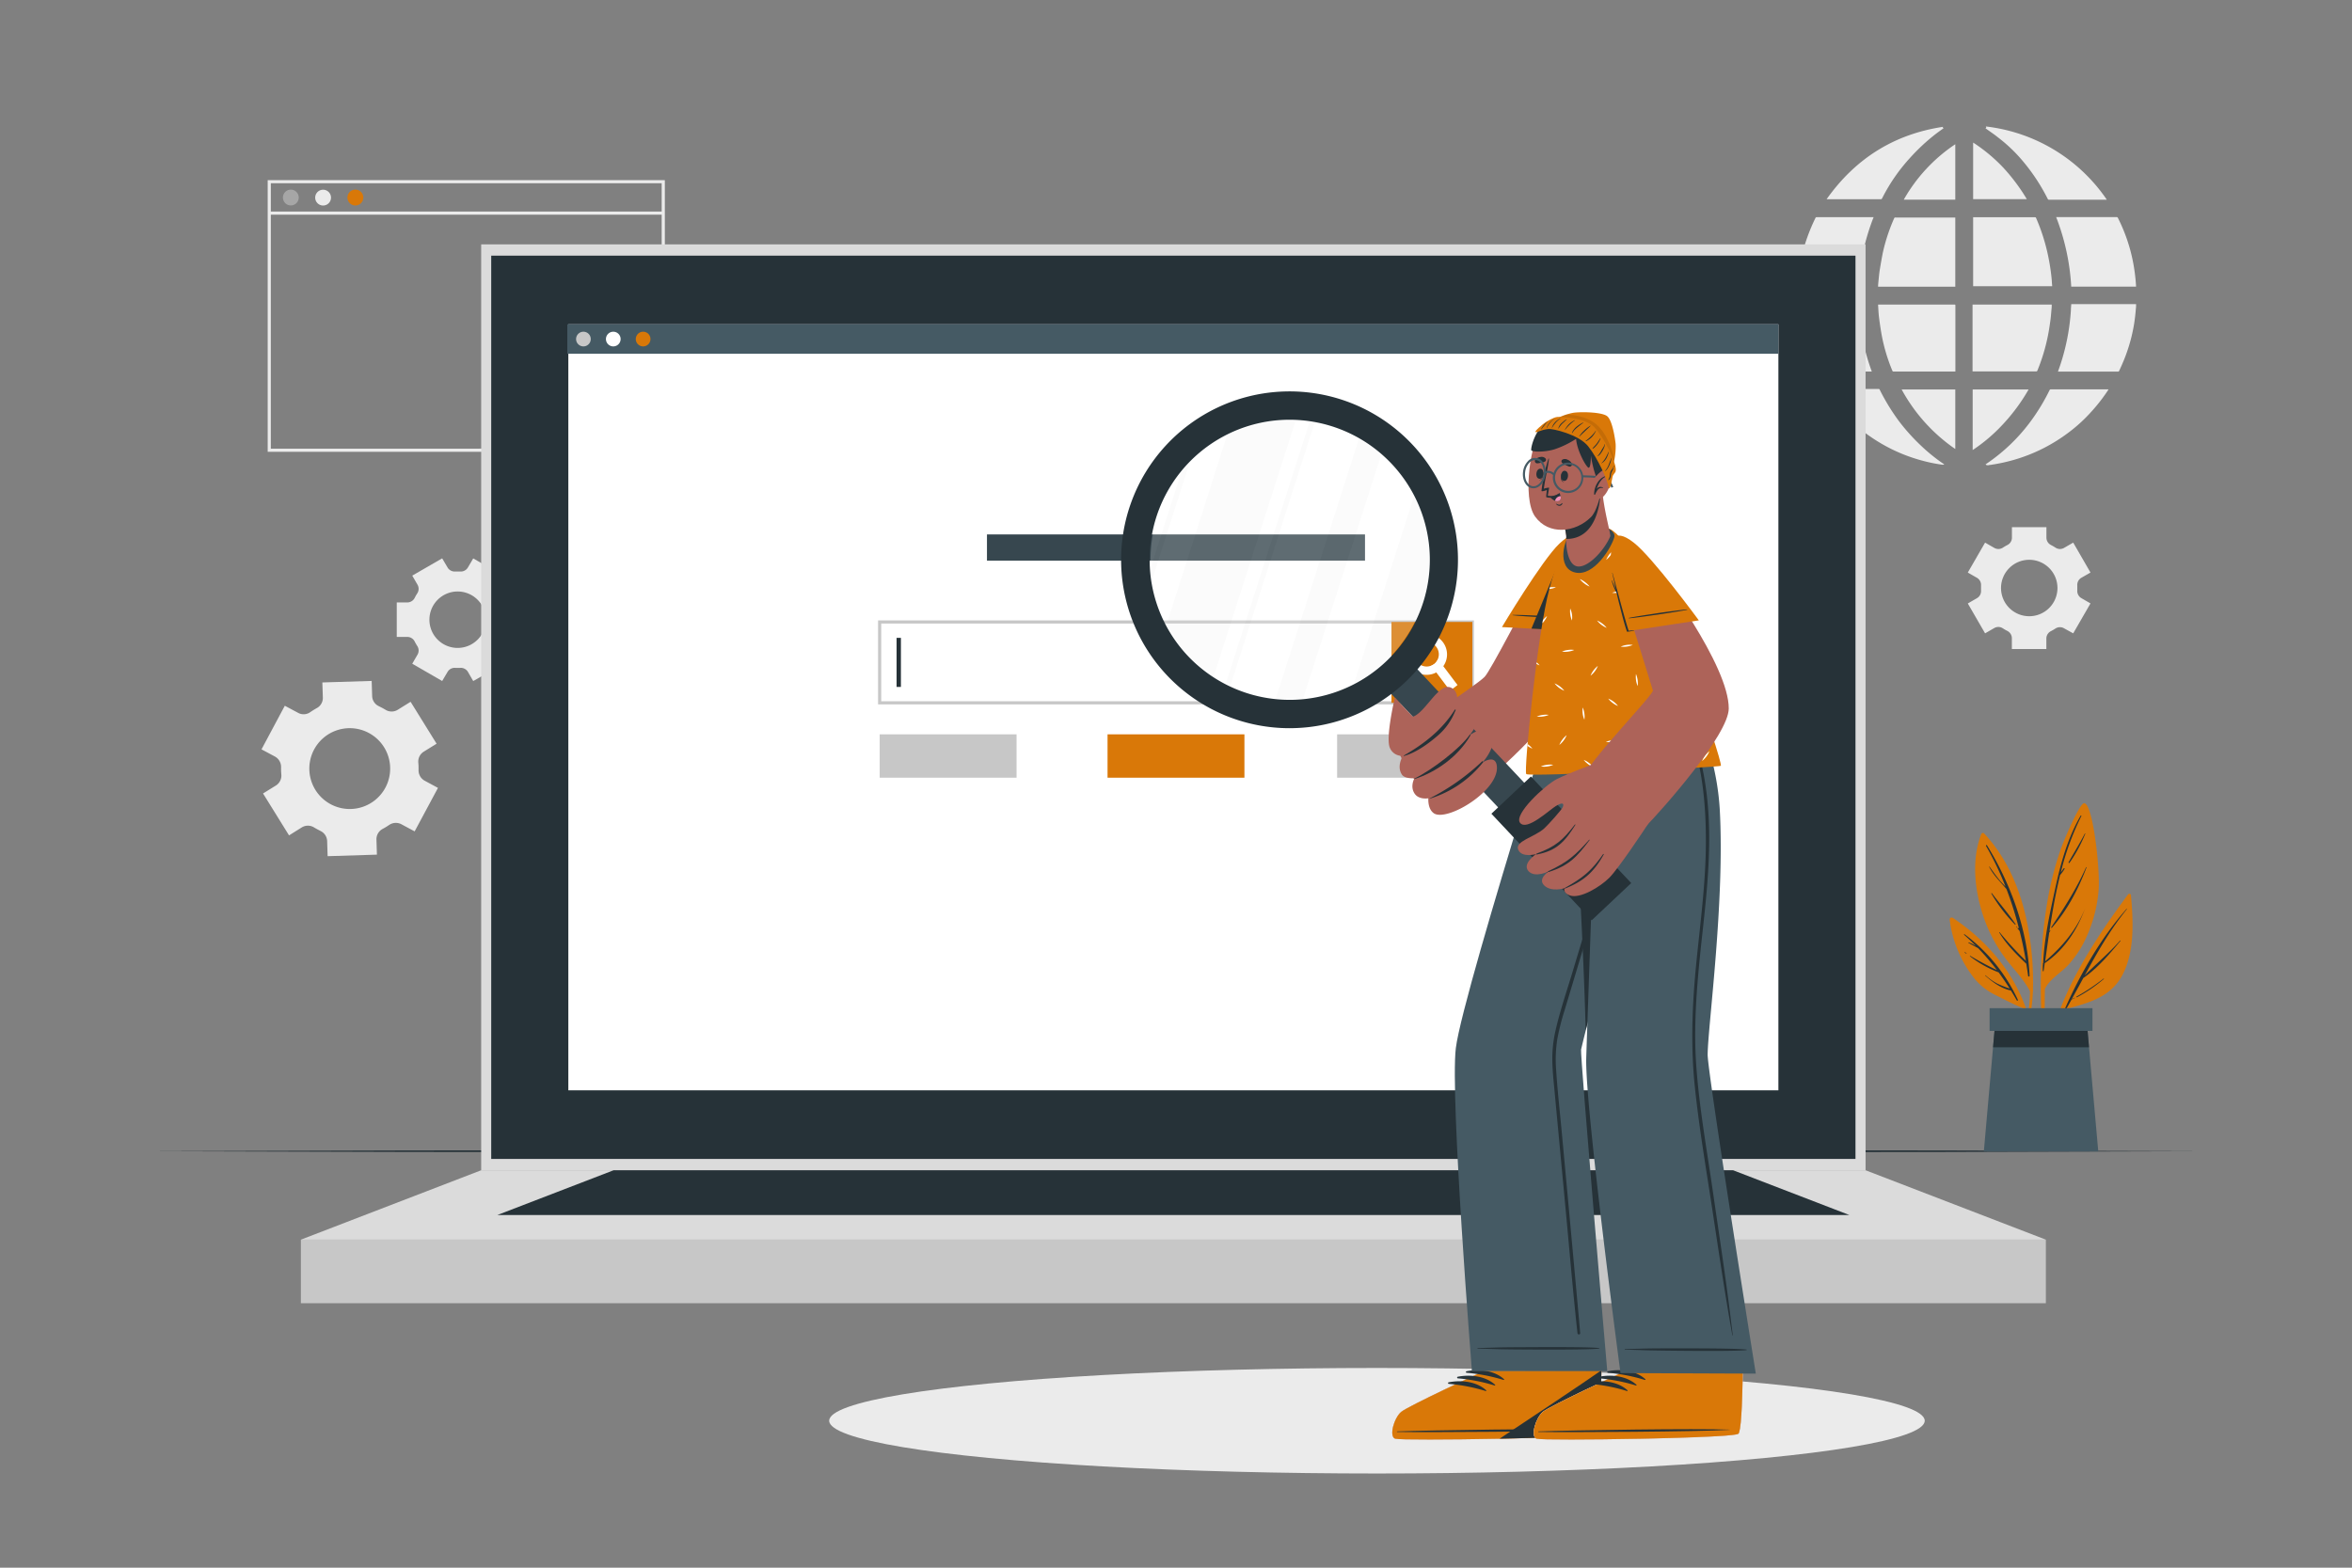 <svg xmlns="http://www.w3.org/2000/svg" viewBox="0 0 750 500"><rect x="0" y="0" width="750" height="500" fill="#808080" stroke="none"/><g id="freepik--background-complete--inject-161"><polygon points="233.12 285.5 231.91 285.5 231.91 284.7 232.31 284.7 232.31 284.3 233.12 284.3 233.12 285.5" style="fill:#ebebeb"></polygon><path d="M230.31,285.5h-1.6v-.8h1.6Zm-3.2,0h-1.6v-.8h1.6Zm-3.21,0h-1.6v-.8h1.6Zm-3.2,0h-1.6v-.8h1.6Zm-3.2,0h-1.61v-.8h1.61Zm-3.21,0h-1.6v-.8h1.6Zm-3.2,0h-1.6v-.8h1.6Zm-3.21,0h-1.6v-.8h1.6Zm-3.2,0h-1.6v-.8h1.6Zm-3.2,0h-1.61v-.8h1.61Zm-3.21,0h-1.6v-.8h1.6Zm-3.2,0h-1.6v-.8h1.6Zm-3.21,0h-1.6v-.8h1.6Zm-3.2,0h-1.6v-.8h1.6Zm-3.2,0h-1.61v-.8h1.61Zm-3.21,0h-1.6v-.8h1.6Zm-3.2,0h-1.6v-.8h1.6Z" style="fill:#ebebeb"></path><polygon points="175.84 285.5 174.64 285.5 174.64 284.3 175.44 284.3 175.44 284.7 175.84 284.7 175.84 285.5" style="fill:#ebebeb"></polygon><path d="M175.44,282.7h-.8v-1.6h.8Zm0-3.21h-.8v-1.6h.8Zm0-3.2h-.8v-1.6h.8Zm0-3.2h-.8v-1.61h.8Zm0-3.21h-.8v-1.6h.8Zm0-3.2h-.8v-1.6h.8Zm0-3.21h-.8v-1.6h.8Zm0-3.2h-.8v-1.6h.8Zm0-3.2h-.8v-1.61h.8Zm0-3.21h-.8v-1.6h.8Zm0-3.2h-.8v-1.6h.8Zm0-3.21h-.8v-1.6h.8Zm0-3.2h-.8v-1.6h.8Zm0-3.2h-.8v-1.61h.8Zm0-3.21h-.8v-1.6h.8Zm0-3.2h-.8V233h.8Zm0-3.21h-.8v-1.6h.8Z" style="fill:#ebebeb"></path><polygon points="175.44 228.23 174.64 228.23 174.64 227.03 175.84 227.03 175.84 227.83 175.44 227.83 175.44 228.23" style="fill:#ebebeb"></polygon><path d="M230.31,227.83h-1.6V227h1.6Zm-3.2,0h-1.6V227h1.6Zm-3.21,0h-1.6V227h1.6Zm-3.2,0h-1.6V227h1.6Zm-3.2,0h-1.61V227h1.61Zm-3.21,0h-1.6V227h1.6Zm-3.2,0h-1.6V227h1.6Zm-3.21,0h-1.6V227h1.6Zm-3.2,0h-1.6V227h1.6Zm-3.2,0h-1.61V227h1.61Zm-3.21,0h-1.6V227h1.6Zm-3.2,0h-1.6V227h1.6Zm-3.21,0h-1.6V227h1.6Zm-3.2,0h-1.6V227h1.6Zm-3.2,0h-1.61V227h1.61Zm-3.21,0h-1.6V227h1.6Zm-3.2,0h-1.6V227h1.6Z" style="fill:#ebebeb"></path><polygon points="233.12 228.23 232.31 228.23 232.31 227.83 231.91 227.83 231.91 227.03 233.12 227.03 233.12 228.23" style="fill:#ebebeb"></polygon><path d="M233.12,282.7h-.81v-1.6h.81Zm0-3.21h-.81v-1.6h.81Zm0-3.2h-.81v-1.6h.81Zm0-3.2h-.81v-1.61h.81Zm0-3.21h-.81v-1.6h.81Zm0-3.2h-.81v-1.6h.81Zm0-3.21h-.81v-1.6h.81Zm0-3.2h-.81v-1.6h.81Zm0-3.2h-.81v-1.61h.81Zm0-3.21h-.81v-1.6h.81Zm0-3.2h-.81v-1.6h.81Zm0-3.21h-.81v-1.6h.81Zm0-3.2h-.81v-1.6h.81Zm0-3.2h-.81v-1.61h.81Zm0-3.21h-.81v-1.6h.81Zm0-3.2h-.81V233h.81Zm0-3.2h-.81v-1.61h.81Z" style="fill:#ebebeb"></path><rect x="171.45" y="281.51" width="7.19" height="7.19" style="fill:#fff"></rect><path d="M179,289.09h-8v-8h8Zm-7.19-.8h6.39v-6.38h-6.39Z" style="fill:#ebebeb"></path><rect x="171.48" y="252.67" width="7.19" height="7.19" style="fill:#fff"></rect><path d="M179,260.26h-8v-8h8Zm-7.19-.8h6.39v-6.39h-6.39Z" style="fill:#ebebeb"></path><rect x="171.48" y="223.84" width="7.19" height="7.19" style="fill:#fff"></rect><path d="M179,231.42h-8v-8h8Zm-7.19-.8h6.39v-6.38h-6.39Z" style="fill:#ebebeb"></path><rect x="229.15" y="281.51" width="7.19" height="7.19" style="fill:#fff"></rect><path d="M236.71,289.09h-8v-8h8Zm-7.19-.8h6.39v-6.38h-6.39Z" style="fill:#ebebeb"></path><rect x="229.15" y="252.67" width="7.19" height="7.19" style="fill:#fff"></rect><path d="M236.71,260.26h-8v-8h8Zm-7.19-.8h6.39v-6.39h-6.39Z" style="fill:#ebebeb"></path><rect x="229.15" y="223.84" width="7.19" height="7.19" style="fill:#fff"></rect><path d="M236.71,231.42h-8v-8h8Zm-7.19-.8h6.39v-6.38h-6.39Z" style="fill:#ebebeb"></path><rect x="200.32" y="223.84" width="7.19" height="7.19" style="fill:#fff"></rect><path d="M207.87,231.42h-8v-8h8Zm-7.18-.8h6.38v-6.38h-6.38Z" style="fill:#ebebeb"></path><rect x="200.29" y="281.51" width="7.19" height="7.19" style="fill:#fff"></rect><path d="M207.87,289.09h-8v-8h8Zm-7.18-.8h6.38v-6.38h-6.38Z" style="fill:#ebebeb"></path><polygon points="578.55 162.84 577.35 162.84 577.35 162.03 577.75 162.03 577.75 161.63 578.55 161.63 578.55 162.84" style="fill:#ebebeb"></polygon><path d="M575.75,162.84h-1.61V162h1.61Zm-3.21,0h-1.6V162h1.6Zm-3.2,0h-1.6V162h1.6Zm-3.21,0h-1.6V162h1.6Zm-3.2,0h-1.6V162h1.6Zm-3.2,0h-1.61V162h1.61Zm-3.21,0h-1.6V162h1.6Zm-3.2,0h-1.6V162h1.6Zm-3.21,0h-1.6V162h1.6Zm-3.2,0h-1.6V162h1.6Zm-3.2,0H542.1V162h1.61Zm-3.21,0h-1.6V162h1.6Zm-3.2,0h-1.6V162h1.6Zm-3.21,0h-1.6V162h1.6Zm-3.2,0h-1.6V162h1.6Zm-3.2,0h-1.61V162h1.61Zm-3.21,0h-1.6V162h1.6Z" style="fill:#ebebeb"></path><polygon points="521.28 162.84 520.08 162.84 520.08 161.63 520.88 161.63 520.88 162.03 521.28 162.03 521.28 162.84" style="fill:#ebebeb"></polygon><path d="M520.88,160h-.8v-1.6h.8Zm0-3.2h-.8v-1.6h.8Zm0-3.21h-.8V152h.8Zm0-3.2h-.8v-1.6h.8Zm0-3.2h-.8v-1.61h.8Zm0-3.21h-.8v-1.6h.8Zm0-3.2h-.8v-1.6h.8Zm0-3.21h-.8V136h.8Zm0-3.2h-.8v-1.6h.8Zm0-3.2h-.8v-1.61h.8Zm0-3.21h-.8v-1.6h.8Zm0-3.2h-.8v-1.6h.8Zm0-3.2h-.8V120h.8Zm0-3.21h-.8v-1.6h.8Zm0-3.2h-.8v-1.6h.8Zm0-3.21h-.8v-1.6h.8Zm0-3.2h-.8v-1.6h.8Z" style="fill:#ebebeb"></path><polygon points="520.88 105.57 520.08 105.57 520.08 104.36 521.28 104.36 521.28 105.17 520.88 105.17 520.88 105.57" style="fill:#ebebeb"></polygon><path d="M575.75,105.16h-1.61v-.8h1.61Zm-3.21,0h-1.6v-.8h1.6Zm-3.2,0h-1.6v-.8h1.6Zm-3.21,0h-1.6v-.8h1.6Zm-3.2,0h-1.6v-.8h1.6Zm-3.2,0h-1.61v-.8h1.61Zm-3.21,0h-1.6v-.8h1.6Zm-3.2,0h-1.6v-.8h1.6Zm-3.21,0h-1.6v-.8h1.6Zm-3.2,0h-1.6v-.8h1.6Zm-3.2,0H542.1v-.8h1.61Zm-3.21,0h-1.6v-.8h1.6Zm-3.2,0h-1.6v-.8h1.6Zm-3.21,0h-1.6v-.8h1.6Zm-3.2,0h-1.6v-.8h1.6Zm-3.2,0h-1.61v-.8h1.61Zm-3.21,0h-1.6v-.8h1.6Z" style="fill:#ebebeb"></path><polygon points="578.55 105.57 577.75 105.57 577.75 105.17 577.35 105.17 577.35 104.36 578.55 104.36 578.55 105.57" style="fill:#ebebeb"></polygon><path d="M578.55,160h-.8v-1.6h.8Zm0-3.2h-.8v-1.6h.8Zm0-3.21h-.8V152h.8Zm0-3.2h-.8v-1.6h.8Zm0-3.2h-.8v-1.61h.8Zm0-3.21h-.8v-1.6h.8Zm0-3.2h-.8v-1.6h.8Zm0-3.21h-.8V136h.8Zm0-3.2h-.8v-1.6h.8Zm0-3.2h-.8v-1.61h.8Zm0-3.21h-.8v-1.6h.8Zm0-3.2h-.8v-1.6h.8Zm0-3.2h-.8V120h.8Zm0-3.21h-.8v-1.6h.8Zm0-3.2h-.8v-1.6h.8Zm0-3.21h-.8v-1.6h.8Zm0-3.2h-.8v-1.6h.8Z" style="fill:#ebebeb"></path><rect x="516.88" y="158.84" width="7.19" height="7.19" style="fill:#fff"></rect><path d="M524.47,166.43h-8v-8h8Zm-7.19-.8h6.39v-6.39h-6.39Z" style="fill:#ebebeb"></path><rect x="516.91" y="130.01" width="7.19" height="7.19" style="fill:#fff"></rect><path d="M524.47,137.59h-8v-8h8Zm-7.19-.8h6.39v-6.38h-6.39Z" style="fill:#ebebeb"></path><rect x="516.91" y="101.17" width="7.19" height="7.19" style="fill:#fff"></rect><path d="M524.47,108.76h-8v-8h8Zm-7.19-.8h6.39v-6.39h-6.39Z" style="fill:#ebebeb"></path><rect x="574.59" y="158.84" width="7.19" height="7.19" style="fill:#fff"></rect><path d="M582.14,166.43h-8v-8h8Zm-7.18-.8h6.38v-6.39H575Z" style="fill:#ebebeb"></path><rect x="574.59" y="130.01" width="7.19" height="7.19" style="fill:#fff"></rect><path d="M582.14,137.59h-8v-8h8Zm-7.18-.8h6.38v-6.38H575Z" style="fill:#ebebeb"></path><rect x="574.59" y="101.17" width="7.19" height="7.19" style="fill:#fff"></rect><path d="M582.14,108.76h-8v-8h8ZM575,108h6.38v-6.39H575Z" style="fill:#ebebeb"></path><rect x="545.75" y="101.17" width="7.19" height="7.19" style="fill:#fff"></rect><path d="M553.31,108.76h-8v-8h8Zm-7.19-.8h6.39v-6.39h-6.39Z" style="fill:#ebebeb"></path><rect x="545.72" y="158.84" width="7.19" height="7.19" style="fill:#fff"></rect><path d="M553.31,166.43h-8v-8h8Zm-7.19-.8h6.39v-6.39h-6.39Z" style="fill:#ebebeb"></path><path d="M212,144.09H85.36V57.45H212Zm-125.64-1H211V58.45H86.36Z" style="fill:#ebebeb"></path><path d="M95.26,63a2.52,2.52,0,1,1-2.52-2.52A2.52,2.52,0,0,1,95.26,63Z" style="fill:#a6a6a6"></path><path d="M105.55,63A2.52,2.52,0,1,1,103,60.51,2.52,2.52,0,0,1,105.55,63Z" style="fill:#ebebeb"></path><path d="M115.85,63a2.53,2.53,0,1,1-2.52-2.52A2.52,2.52,0,0,1,115.85,63Z" style="fill:#D97808"></path><rect x="85.86" y="67.47" width="125.64" height="1" style="fill:#ebebeb"></rect><path d="M179.88,205.68a2.14,2.14,0,0,1,2.26,0l.57.32.6.31a2.13,2.13,0,0,1,1.25,1.86l.09,2.76,9-.28-.09-2.76a2.16,2.16,0,0,1,1.13-1.95,12.15,12.15,0,0,0,1.15-.7,2.13,2.13,0,0,1,2.24-.15l2.43,1.31,4.27-8-2.44-1.3a2.17,2.17,0,0,1-1.12-1.95,12.07,12.07,0,0,0,0-1.34,2.14,2.14,0,0,1,1-2l2.35-1.46-4.75-7.66-2.37,1.46a2.13,2.13,0,0,1-2.24,0l-.57-.32q-.3-.16-.6-.3a2.15,2.15,0,0,1-1.25-1.87l-.09-2.77-9,.28.08,2.76a2.13,2.13,0,0,1-1.13,2,11.35,11.35,0,0,0-1.14.71,2.15,2.15,0,0,1-2.24.14l-2.44-1.3-4.26,8,2.43,1.3a2.16,2.16,0,0,1,1.12,2,12.18,12.18,0,0,0,0,1.35,2.14,2.14,0,0,1-1,2l-2.35,1.45,4.75,7.67Zm2.26-14.24a7.39,7.39,0,1,1,3,10A7.39,7.39,0,0,1,182.14,191.44Z" style="fill:#ebebeb"></path><path d="M202.94,171.18a1.48,1.48,0,0,1,1.39-.74h.94a1.51,1.51,0,0,1,1.39.73l1,1.68,5.48-3.15-1-1.68a1.5,1.5,0,0,1,.06-1.58,9.23,9.23,0,0,0,.47-.82,1.51,1.51,0,0,1,1.33-.83h1.94v-6.32H214a1.5,1.5,0,0,1-1.33-.83c-.15-.28-.3-.55-.47-.81a1.5,1.5,0,0,1-.06-1.58l1-1.68-5.48-3.16-1,1.69a1.49,1.49,0,0,1-1.39.73h-.93a1.49,1.49,0,0,1-1.39-.73l-1-1.69-5.48,3.16,1,1.68a1.48,1.48,0,0,1-.05,1.57c-.17.27-.33.54-.47.82a1.5,1.5,0,0,1-1.34.83h-1.93v6.32h1.93a1.51,1.51,0,0,1,1.34.84,8.13,8.13,0,0,0,.47.81,1.5,1.5,0,0,1,.05,1.58l-1,1.68,5.48,3.15Zm-3.32-9.54a5.18,5.18,0,1,1,5.18,5.17A5.18,5.18,0,0,1,199.62,161.64Z" style="fill:#ebebeb"></path><path d="M563,339.26a1.5,1.5,0,0,1-.74-1.4c0-.15,0-.3,0-.46s0-.31,0-.47a1.49,1.49,0,0,1,.73-1.39l1.68-1-3.15-5.47-1.68,1a1.52,1.52,0,0,1-1.58-.06,7.28,7.28,0,0,0-.82-.47,1.52,1.52,0,0,1-.83-1.34v-1.93H550.3v1.93a1.5,1.5,0,0,1-.83,1.34,8.13,8.13,0,0,0-.81.47,1.52,1.52,0,0,1-1.58.06l-1.68-1-3.16,5.47,1.69,1a1.49,1.49,0,0,1,.73,1.38c0,.16,0,.31,0,.47s0,.31,0,.46a1.52,1.52,0,0,1-.73,1.4l-1.69,1,3.16,5.47,1.68-1a1.5,1.5,0,0,1,1.57.06c.27.17.54.33.82.47a1.5,1.5,0,0,1,.83,1.34v1.93h6.32V346.6a1.51,1.51,0,0,1,.84-1.34,8.13,8.13,0,0,0,.81-.47,1.52,1.52,0,0,1,1.58-.06l1.68,1,3.15-5.47Zm-9.54,3.32a5.18,5.18,0,1,1,5.17-5.18A5.18,5.18,0,0,1,553.47,342.58Z" style="fill:#ebebeb"></path><path d="M96.22,263.9a3.72,3.72,0,0,1,3.92,0c.33.2.67.39,1,.57s.69.36,1,.53a3.73,3.73,0,0,1,2.18,3.24l.15,4.83,15.72-.49-.15-4.86a3.72,3.72,0,0,1,2-3.36,21.8,21.8,0,0,0,2-1.21,3.78,3.78,0,0,1,3.94-.27l4.24,2.28,7.44-13.87L135.42,249a3.76,3.76,0,0,1-1.95-3.43c0-.77,0-1.53-.08-2.29a3.73,3.73,0,0,1,1.7-3.52l4.13-2.56-8.29-13.37-4.12,2.56a3.7,3.7,0,0,1-3.86,0c-.34-.21-.7-.41-1.06-.61l-1.09-.55a3.68,3.68,0,0,1-2.13-3.22l-.15-4.83-15.73.48.16,4.82a3.68,3.68,0,0,1-1.91,3.35,23.52,23.52,0,0,0-2.13,1.32,3.64,3.64,0,0,1-3.84.21l-4.25-2.27L83.39,239l4.24,2.27a3.77,3.77,0,0,1,2,3.44,21.81,21.81,0,0,0,.08,2.29A3.73,3.73,0,0,1,88,250.52l-4.12,2.55,8.29,13.37Zm3.24-23.3a12.89,12.89,0,1,1,4.54,15A12.9,12.9,0,0,1,99.46,240.6Z" style="fill:#ebebeb"></path><path d="M142.72,214.29a2.61,2.61,0,0,1,2.43-1.28l.82,0,.81,0a2.64,2.64,0,0,1,2.43,1.27l1.69,2.94,9.55-5.51-1.69-2.93a2.62,2.62,0,0,1,.09-2.75,15.48,15.48,0,0,0,.83-1.42,2.6,2.6,0,0,1,2.32-1.45h3.38v-11H162a2.6,2.6,0,0,1-2.32-1.45,15.48,15.48,0,0,0-.83-1.42,2.62,2.62,0,0,1-.09-2.75l1.69-2.93-9.55-5.51L149.2,181a2.62,2.62,0,0,1-2.42,1.28l-.81,0-.82,0a2.63,2.63,0,0,1-2.43-1.28L141,178.08l-9.54,5.51,1.69,2.92a2.64,2.64,0,0,1-.1,2.75,14.33,14.33,0,0,0-.82,1.43,2.63,2.63,0,0,1-2.33,1.45h-3.38v11h3.38a2.63,2.63,0,0,1,2.33,1.45,15.55,15.55,0,0,0,.82,1.43,2.64,2.64,0,0,1,.1,2.75l-1.69,2.92,9.54,5.51Zm-5.79-16.64a9,9,0,1,1,9,9A9,9,0,0,1,136.93,197.65Z" style="fill:#ebebeb"></path><path d="M666.61,182.61l-5.51-9.55-2.92,1.69a2.6,2.6,0,0,1-2.74-.09,15.64,15.64,0,0,0-1.43-.83,2.63,2.63,0,0,1-1.45-2.33v-3.37h-11v3.37a2.61,2.61,0,0,1-1.45,2.33,15.48,15.48,0,0,0-1.42.83,2.62,2.62,0,0,1-2.75.09L633,173.06l-5.51,9.55,2.94,1.69a2.62,2.62,0,0,1,1.28,2.43c0,.27,0,.54,0,.81s0,.54,0,.81a2.6,2.6,0,0,1-1.28,2.42l-2.94,1.7L633,202l2.93-1.69a2.6,2.6,0,0,1,2.75.1,14.17,14.17,0,0,0,1.42.82,2.62,2.62,0,0,1,1.44,2.33V207h11v-3.37a2.63,2.63,0,0,1,1.45-2.33,15.38,15.38,0,0,0,1.42-.82,2.6,2.6,0,0,1,2.75-.1L661.1,202l5.51-9.55-2.93-1.69a2.62,2.62,0,0,1-1.28-2.42c0-.27,0-.55,0-.82s0-.54,0-.81a2.62,2.62,0,0,1,1.29-2.43Zm-10.53,4.93a9,9,0,1,1-9-9A9,9,0,0,1,656.08,187.54Z" style="fill:#ebebeb"></path><g id="freepik--aiZGp2--inject-161"><path d="M597.46,69.24a71.13,71.13,0,0,0-4.82,22.05H573.1v-.54c0-.5.11-1,.16-1.5a54.28,54.28,0,0,1,1.29-7.7,59.2,59.2,0,0,1,4.34-12,.43.43,0,0,1,.47-.29h18.1Z" style="fill:#ebebeb"></path><path d="M596.87,118.5H578.93a.41.41,0,0,1-.44-.28A54.68,54.68,0,0,1,574,104.66a56.59,56.59,0,0,1-.88-6.87,1,1,0,0,0,0-.24V97l.29,0H592.3c.35,0,.33,0,.35.35.12,1.57.23,3.14.38,4.71a61.49,61.49,0,0,0,1.2,7.39,67.25,67.25,0,0,0,2.55,8.78C596.81,118.3,596.84,118.39,596.87,118.5Z" style="fill:#ebebeb"></path><path d="M672.35,124.19l-.15.27a54.08,54.08,0,0,1-5.09,6.59,49.49,49.49,0,0,1-7.45,6.87,53.4,53.4,0,0,1-17.47,8.75,55.77,55.77,0,0,1-7.47,1.6c-.25,0-.49.08-.74.12h-.43l-.41-.27.47-.33a57.55,57.55,0,0,0,14.16-13.73,64.86,64.86,0,0,0,5.78-9.6.41.41,0,0,1,.44-.27h18.36Z" style="fill:#ebebeb"></path><path d="M654.4,91.28H629.19v-22h19.68a.37.37,0,0,1,.4.26,61.92,61.92,0,0,1,4,12.91,65.63,65.63,0,0,1,1,7C654.29,90,654.35,90.63,654.4,91.28Z" style="fill:#ebebeb"></path><path d="M654.25,97.15c0,.53,0,1-.08,1.56-.11,1.23-.19,2.46-.37,3.68-.23,1.68-.49,3.37-.83,5a59.75,59.75,0,0,1-3.27,10.75.41.41,0,0,1-.46.32H629V97.15Z" style="fill:#ebebeb"></path><path d="M623.5,69.38V91.44H598.88c0-.56.06-1.11.11-1.65.13-1.23.23-2.48.42-3.7.31-1.87.63-3.74,1-5.59A57.74,57.74,0,0,1,604,69.64a.38.38,0,0,1,.42-.27H623.5Z" style="fill:#ebebeb"></path><path d="M623.53,97.45q0,10.36,0,20.74v.31H603.85a.39.39,0,0,1-.43-.29,56.1,56.1,0,0,1-3.35-11.12c-.37-2-.65-3.94-.9-5.91-.16-1.29-.2-2.6-.29-3.9,0,0,0-.07,0-.14h24.33C623.47,97.13,623.53,97.2,623.53,97.45Z" style="fill:#ebebeb"></path><path d="M681.13,91.43H660.47a71.87,71.87,0,0,0-4.81-22.19h19.25a.42.42,0,0,1,.45.27,54.08,54.08,0,0,1,4.77,13.81,59.3,59.3,0,0,1,1,7.75C681.14,91.18,681.13,91.29,681.13,91.43Z" style="fill:#ebebeb"></path><path d="M681.15,97c0,.5,0,1-.07,1.44-.14,1.87-.36,3.73-.68,5.57a53.75,53.75,0,0,1-3.8,12.4c-.28.64-.58,1.28-.87,1.91a.29.29,0,0,1-.31.2H656.24l.68-1.95A69,69,0,0,0,660.36,99c0-.59.07-1.19.1-1.78,0-.16,0-.24.21-.22a1.2,1.2,0,0,0,.19,0Z" style="fill:#ebebeb"></path><path d="M671.79,63.61a.36.36,0,0,0,0,.09H653.42a.42.42,0,0,1-.44-.25,61.68,61.68,0,0,0-9-13.29,49.25,49.25,0,0,0-6.88-6.35c-1.23-1-2.51-1.83-3.77-2.75l-.21-.16.25-.17c0-.11-.07-.23-.12-.39a54.1,54.1,0,0,1,38.51,23.27Z" style="fill:#ebebeb"></path><path d="M620,148.14a2.57,2.57,0,0,1-.52.09,49,49,0,0,1-5.89-1.15,53.08,53.08,0,0,1-10.49-3.88,53.68,53.68,0,0,1-10.68-7,50.65,50.65,0,0,1-6.43-6.42,53.32,53.32,0,0,1-4-5.56l-.08-.17H599a.41.41,0,0,1,.42.28,66.24,66.24,0,0,0,6.18,10.08,64.11,64.11,0,0,0,7.25,8,56.21,56.21,0,0,0,7,5.61Z" style="fill:#ebebeb"></path><path d="M619.78,40.88c-.77.56-1.67,1.2-2.55,1.87a63,63,0,0,0-8.15,7.59,57.11,57.11,0,0,0-8.55,12.2c-.15.28-.28.57-.44.84a.37.37,0,0,1-.26.16c-.31,0-.61,0-.92,0H582.46c9.17-12.94,21.47-20.72,37.13-23.09a2.12,2.12,0,0,1-.11.21Z" style="fill:#ebebeb"></path><path d="M646.88,124.21a59.56,59.56,0,0,1-8.33,11.26,52.56,52.56,0,0,1-9.51,8.07V124.21Z" style="fill:#ebebeb"></path><path d="M623.5,124.21v19a54.68,54.68,0,0,1-17.11-19Z" style="fill:#ebebeb"></path><path d="M646.31,63.53H629.19V45.47a52.25,52.25,0,0,1,9.61,8A60.52,60.52,0,0,1,646.31,63.53Z" style="fill:#ebebeb"></path><path d="M623.5,46V63.68H607.07A52.09,52.09,0,0,1,623.5,46Z" style="fill:#ebebeb"></path></g></g><g id="freepik--Shadow--inject-161"><ellipse cx="439.08" cy="453.13" rx="174.67" ry="16.83" style="fill:#ebebeb"></ellipse></g><g id="freepik--Floor--inject-161"><polygon points="47.63 367.16 129.47 366.92 211.31 366.83 375 366.66 538.69 366.83 620.53 366.92 702.37 367.16 620.53 367.41 538.69 367.49 375 367.66 211.31 367.49 129.47 367.4 47.63 367.16" style="fill:#263238"></polygon></g><g id="freepik--Device--inject-161"><rect x="153.44" y="77.94" width="441.45" height="295.29" style="fill:#dbdbdb"></rect><rect x="156.64" y="81.54" width="435.03" height="288.09" style="fill:#263238"></rect><rect x="95.94" y="395.38" width="556.44" height="20.27" style="fill:#c7c7c7"></rect><polygon points="95.94 395.38 153.44 373.24 594.88 373.24 652.38 395.38 95.94 395.38" style="fill:#dbdbdb"></polygon><polygon points="158.57 387.53 195.67 373.24 552.64 373.24 589.75 387.53 158.57 387.53" style="fill:#263238"></polygon><rect x="181.23" y="103.43" width="385.86" height="244.32" style="fill:#fff"></rect><rect x="180.9" y="103.43" width="386.19" height="9.4" style="fill:#455a64"></rect><path d="M188.38,108.13A2.34,2.34,0,1,1,186,105.8,2.33,2.33,0,0,1,188.38,108.13Z" style="fill:#c7c7c7"></path><path d="M197.9,108.13a2.34,2.34,0,1,1-2.34-2.33A2.33,2.33,0,0,1,197.9,108.13Z" style="fill:#fff"></path><path d="M207.42,108.13a2.34,2.34,0,1,1-2.33-2.33A2.33,2.33,0,0,1,207.42,108.13Z" style="fill:#D97808"></path><rect x="280.51" y="198.37" width="188.98" height="25.78" style="fill:#fff"></rect><path d="M470,224.66H280V197.87H470Zm-189-1H469V198.87H281Z" style="fill:#c7c7c7"></path><rect x="443.71" y="198.37" width="25.79" height="25.78" style="fill:#D97808"></rect><path d="M464.77,218.49l-2.38,1.81L458,214.47l-1.61-2.13a3.67,3.67,0,0,0,.92-.52,3.83,3.83,0,0,0,1.22-1.59l1.72,2.26Z" style="fill:#fff"></path><path d="M460.09,204.78a6.5,6.5,0,1,0-2.11,9.69,7.24,7.24,0,0,0,.9-.58,6.62,6.62,0,0,0,1.35-1.4A6.5,6.5,0,0,0,460.09,204.78Zm-2.8,7a3.67,3.67,0,0,1-.92.52,3.89,3.89,0,1,1,2.14-2.11A3.83,3.83,0,0,1,457.29,211.82Z" style="fill:#fff"></path><rect x="285.9" y="203.44" width="1.38" height="15.65" style="fill:#263238"></rect><rect x="280.51" y="234.21" width="43.65" height="13.83" style="fill:#c7c7c7"></rect><rect x="353.17" y="234.21" width="43.65" height="13.83" style="fill:#D97808"></rect><rect x="426.38" y="234.21" width="43.65" height="13.83" style="fill:#c7c7c7"></rect><rect x="314.72" y="170.45" width="120.55" height="8.37" style="fill:#37474f"></rect></g><g id="freepik--Character--inject-161"><path d="M444.92,458.87c2.1.68,62-.1,64.3-1.58.87-.54,1.26-9.28,1.44-19.86v-.33c0-2.18.07-4.42.07-6.7,0-.31,0-.62,0-.93l-2.91-31.1-40.09.4,4,30.81,0,1.22.25,6.37,0,.66s-22.81,10.56-25.12,12.44S442.82,458.2,444.92,458.87Z" style="fill:#ad6359"></path><path d="M444.92,458.87c2.1.68,62-.1,64.3-1.58.87-.54,1.26-9.28,1.44-19.86v-.33c0-2.18.07-4.42.07-6.7,0-.31,0-.62,0-.93l-39,.11,0,1.22.25,6.37,0,.66s-22.81,10.56-25.12,12.44S442.82,458.2,444.92,458.87Z" style="fill:#ebebeb"></path><path d="M444.91,458.87c1.09.35,17.37.31,33.28,0l9.42-.22c11.35-.31,20.73-.78,21.6-1.35s1.26-9,1.43-19.42c0-.14,0-.29,0-.44s0-.23,0-.34h-.05l-38.62.08,0,.66s-22.82,10.55-25.13,12.44S442.81,458.2,444.91,458.87Z" style="fill:#D97808"></path><path d="M445.57,456.54c10.1-.38,50.87-1,60.88-.56.08,0,.08.06,0,.06-10,.6-50.78.84-60.88.67C445.36,456.7,445.35,456.55,445.57,456.54Z" style="fill:#263238"></path><path d="M467.68,437.34c4-.8,8.84-.25,11.91,2.54.12.11,0,.28-.16.24a55.61,55.61,0,0,0-11.72-2.28A.25.25,0,0,1,467.68,437.34Z" style="fill:#263238"></path><path d="M464.84,439.1c4-.79,8.83-.24,11.91,2.55.12.11,0,.28-.17.24a55.61,55.61,0,0,0-11.72-2.28A.26.26,0,0,1,464.84,439.1Z" style="fill:#263238"></path><path d="M462,440.87c4-.79,8.84-.25,11.91,2.55.12.11,0,.27-.17.23A56.12,56.12,0,0,0,462,441.37.25.25,0,0,1,462,440.87Z" style="fill:#263238"></path><path d="M478.19,458.86l9.42-.22c11.35-.31,20.73-.78,21.6-1.35s1.26-9,1.43-19.42c0-.14,0-.29,0-.44s0-.23,0-.34h-.05C505.32,440.81,486.68,453.22,478.19,458.86Z" style="fill:#263238"></path><path d="M469.36,437.3h43.16s-8.69-100.81-8.35-102.57c.43-2.26,16.54-65.33,19.63-77.26,4.64-17.86,8.26-31.75,8.26-31.75H495.48s-4.27,13.52-9.64,31.1c-8.76,28.58-20.45,67.91-21.61,77.48C462.36,349.74,469.36,437.3,469.36,437.3Z" style="fill:#455a64"></path><path d="M471.27,429.94c6.59-.14,4.7-.19,11.29-.25,3.23,0,24.43-.22,27.44.28a.07.07,0,0,1,0,.13c-3,.5-24.21.32-27.44.29-6.59-.07-4.7-.12-11.29-.26A.1.1,0,1,1,471.27,429.94Z" style="fill:#263238"></path><path d="M496.05,328.57c1.41-6.24,3.53-12.36,5.37-18.48q5.61-18.68,11.29-37.32,2.84-9.31,5.69-18.64c1-3.14,1.93-6.27,2.91-9.4s2.06-6.1,2.92-9.19c.36-1.26.55-.57.1,1-.91,3.22-1.81,6.44-2.75,9.65q-2.79,9.54-5.61,19.07-5.61,19-11.33,37.91-2.85,9.49-5.71,19a76.81,76.81,0,0,0-2.33,9.19,42,42,0,0,0-.38,9.83c.41,6.61,1.17,13.2,1.78,19.79s1.23,13.21,1.84,19.81q1.82,19.71,3.61,39.42c.15,1.67.3,3.33.43,5,0,.56-.8.51-.86,0-1.42-13-2.51-26-3.73-39s-2.43-25.9-3.64-38.85c-.31-3.25-.65-6.51-.65-9.78A39.84,39.84,0,0,1,496.05,328.57Z" style="fill:#263238"></path><path d="M499.63,225.73c2.24,17.35,5.35,75.62,6,102.9,4.14-16.53,15.58-61.3,18.13-71.16,4.29-16.47,7.7-29.55,8.2-31.49a0,0,0,0,0,0,0,1.22,1.22,0,0,1,0-.17.28.28,0,0,0,0-.05Z" style="fill:#263238"></path><path d="M490,458.87c2.1.68,62-.1,64.29-1.58.87-.54,1.27-9.28,1.45-19.86v-.33c0-2.18.07-4.42.07-6.7,0-.31,0-.62,0-.93l-2.91-31.1-40.09.4,4,30.81,0,1.22.25,6.37,0,.66S494.27,448.39,492,450.27,487.88,458.2,490,458.87Z" style="fill:#ad6359"></path><path d="M490,458.87c2.1.68,62-.1,64.29-1.58.87-.54,1.27-9.28,1.45-19.86v-.33c0-2.18.07-4.42.07-6.7,0-.31,0-.62,0-.93l-39,.11,0,1.22.25,6.37,0,.66S494.27,448.39,492,450.27,487.88,458.2,490,458.87Z" style="fill:#ebebeb"></path><path d="M490,458.87c1.08.35,17.37.31,33.28,0l9.42-.22c11.35-.31,20.73-.78,21.6-1.35s1.26-9,1.43-19.42c0-.14,0-.29,0-.44s0-.23,0-.34h-.05l-38.62.08v.66S494.26,448.38,492,450.27,487.88,458.2,490,458.87Z" style="fill:#D97808"></path><path d="M490.64,456.54c10.1-.38,50.87-1,60.88-.56.08,0,.08.06,0,.06-10,.6-50.78.84-60.88.67C490.42,456.7,490.42,456.55,490.64,456.54Z" style="fill:#263238"></path><path d="M512.75,437.34c4-.8,8.84-.25,11.91,2.54.12.11,0,.28-.16.24a55.58,55.58,0,0,0-11.73-2.28A.25.25,0,0,1,512.75,437.34Z" style="fill:#263238"></path><path d="M509.91,439.1c4-.79,8.83-.24,11.91,2.55.12.11,0,.28-.17.24a55.61,55.61,0,0,0-11.72-2.28A.26.26,0,0,1,509.91,439.1Z" style="fill:#263238"></path><path d="M507.06,440.87c4-.79,8.83-.25,11.91,2.55.12.11,0,.27-.17.23a56.25,56.25,0,0,0-11.72-2.28A.25.25,0,0,1,507.06,440.87Z" style="fill:#263238"></path><path d="M496.66,225.72s.84,17.51,4.85,31.37c.32,1.15.67,2.27,1.05,3.35,0,0-.56-.44,5.81,3.47,0,0-2.46,69.6-2.56,73.75-.37,15.54,10.93,100.28,10.93,100.28l43.15.17S544.48,342,544.53,336.33c.09-9.15,5.53-48.93,3.85-78.42a83.29,83.29,0,0,0-8.77-32.19Z" style="fill:#455a64"></path><path d="M518.22,430.26c6.59-.11,4.7-.17,11.29-.21,3.23,0,24.43-.11,27.44.4.07,0,.07.13,0,.14-3,.48-24.22.21-27.44.16-6.6-.09-4.7-.13-11.29-.3A.1.1,0,1,1,518.22,430.26Z" style="fill:#263238"></path><path d="M537,228.33c5.46,10.5,7.49,22.44,7.93,34.14.48,12.72-1,25.4-2.38,38-1.4,13.27-2.62,26.57-1.61,39.91,1,13.49,3.42,26.86,5.35,40.24s4,26.74,5.63,40.15c.21,1.7.42,3.39.62,5.09a.07.07,0,0,1-.14,0c-2.37-13.21-4.31-26.5-6.33-39.77s-4.28-26.44-5.65-39.74-.79-26.49.55-39.75c1.28-12.77,3-25.53,3-38.39,0-11.95-1.16-24.18-5.4-35.45-.56-1.5-1.17-3-1.8-4.47C536.73,228.12,536.93,228.11,537,228.33Z" style="fill:#263238"></path><path d="M500.76,259.4a80.92,80.92,0,0,1,12.34,6.46c.15.1,0,.34-.13.26-4.16-2-8.41-4-12.46-6.22A.28.28,0,0,1,500.76,259.4Z" style="fill:#263238"></path><path d="M500.52,244.55c.28,1.54.66,3.06,1,4.58s.54,2.89.91,4.3a7.36,7.36,0,0,0,2,3.61c.56.52,1.18,1,1.78,1.46.32.26.67.51,1,.77,0-.2-.07-.41-.11-.62l-.3-1.74c-.22-1.3-.42-2.59-.62-3.89-.39-2.54-.75-5.11-1.28-7.63a.08.08,0,0,1,.16,0c.63,2.49,1.33,5,1.89,7.48.27,1.24,1.23,7.34,1.28,7.77s.08.89.09,1.34a4.84,4.84,0,0,1,0,1.37c0,.11-.16.09-.2,0h0a5.5,5.5,0,0,1-.39-1.33c-.11-.43-.21-.87-.29-1.32,0-.16-.05-.32-.07-.48-.6-.37-1.16-.85-1.72-1.26s-1.22-.86-1.79-1.34a6.85,6.85,0,0,1-2.19-3.42,24.08,24.08,0,0,1-.72-4.39c-.2-1.73-.34-3.47-.58-5.2C500.35,244.49,500.5,244.45,500.52,244.55Z" style="fill:#263238"></path><path d="M503.78,178.44c.13,7.9-4.9,45.05-12.43,53.66-10,11.39-27.91,26.72-31.43,26.14-3.36-.55-16.84-19.56-14.33-22.21s24.93-17.24,27.79-20.12C475.3,214,486.53,192,493,180.5,498.87,170.09,503.61,167.57,503.78,178.44Z" style="fill:#ad6359"></path><path d="M501.56,201.23,478.94,200s12.78-21.39,18.32-26.62c6.23-5.89,7.88-1.41,7.71,6.73S501.56,201.23,501.56,201.23Z" style="fill:#D97808"></path><path d="M482.35,196.12c.79-.08,7.84.21,9.37.3s7.81.43,9.38.66c.07,0,.07.11,0,.11-1.58.07-7.91-.24-9.47-.31s-8.54-.5-9.3-.66C482.27,196.21,482.29,196.12,482.35,196.12Z" style="fill:#263238"></path><path d="M505,180.07c-.16,8.14-3.41,21.16-3.41,21.16l-13.25-.74L500.55,171C504.09,169.45,505.1,173.61,505,180.07Z" style="fill:#263238"></path><path d="M486.69,246.88c1,1,61.75-2.23,62.05-2.63.79-1.07-20.42-64.91-34.67-75.14-3.06-2.2-11.81-.09-13.92,2-1.33,1.33-4.21,9.74-6.1,16.69C490.27,201.75,485.83,246,486.69,246.88Z" style="fill:#D97808"></path><path d="M523.69,182.64a6.73,6.73,0,0,1-.53-1.9.49.49,0,0,1,0-.12c.19.33.38.67.59,1A4.31,4.31,0,0,1,523.69,182.64Zm-19,43a7.14,7.14,0,0,0,0,2,6.82,6.82,0,0,0,.53,1.9,6.84,6.84,0,0,0,0-2A6.76,6.76,0,0,0,504.69,225.65Zm17-10.72a7.21,7.21,0,0,0,0,2,6.76,6.76,0,0,0,.53,1.89,7.53,7.53,0,0,0-.55-3.86Zm1.13,26.18a7.82,7.82,0,0,0,.55,3.86,6.84,6.84,0,0,0,0-2A6.76,6.76,0,0,0,522.8,241.11Zm18.5-11.35a6.83,6.83,0,0,0,0,2,6.76,6.76,0,0,0,.53,1.89,6.76,6.76,0,0,0,0-2A6.89,6.89,0,0,0,541.3,229.76Zm-40.61-35.71a7.53,7.53,0,0,0,.55,3.86,6.84,6.84,0,0,0,0-2A6.74,6.74,0,0,0,500.69,194.05Zm0-20.22a7.53,7.53,0,0,0,.55,3.86,6.84,6.84,0,0,0,0-2A6.74,6.74,0,0,0,500.69,173.83Zm31,26.8a7.21,7.21,0,0,0,0,2,6.83,6.83,0,0,0,.52,1.89,7.49,7.49,0,0,0-.55-3.86ZM514,189.06a7.13,7.13,0,0,0,2,0,6.74,6.74,0,0,0,1.89-.52,7.47,7.47,0,0,0-3.85.55Zm-7.92-19.53a6.76,6.76,0,0,0,2,0,6.89,6.89,0,0,0,1.9-.52,6.83,6.83,0,0,0-2,0A6.76,6.76,0,0,0,506.08,169.53Zm-11.89,17.81c-.05.16-.09.33-.14.49,0,0,0,0,0,0l.2,0a6.5,6.5,0,0,0,1.89-.52A6.63,6.63,0,0,0,494.19,187.34Zm3.89,20.48a6.76,6.76,0,0,0,2,0,6.89,6.89,0,0,0,1.9-.52,6.83,6.83,0,0,0-2,0A6.76,6.76,0,0,0,498.08,207.82Zm18.73-1.57a7.82,7.82,0,0,0,3.86-.55,6.84,6.84,0,0,0-2,0A6.76,6.76,0,0,0,516.81,206.25Zm-4.74,30.39a7.47,7.47,0,0,0,3.85-.55,7.47,7.47,0,0,0-3.85.55ZM531,223.09a6.84,6.84,0,0,0,2,0,6.76,6.76,0,0,0,1.89-.53,7.82,7.82,0,0,0-3.86.55Zm-39.6,21.37a6.83,6.83,0,0,0,2,0,6.76,6.76,0,0,0,1.89-.53,6.76,6.76,0,0,0-2,0A7.26,7.26,0,0,0,491.35,244.46Zm-1.42-15.94a7.21,7.21,0,0,0,2,0,6.74,6.74,0,0,0,1.89-.52,7.53,7.53,0,0,0-3.86.55Zm24.53-53.07a7.73,7.73,0,0,0-2.34,3.12,7.73,7.73,0,0,0,2.34-3.12ZM492,197.79c-.06.33-.12.66-.17,1a6.82,6.82,0,0,0,.49-.58,7,7,0,0,0,1-1.71A6.57,6.57,0,0,0,492,197.79Zm33.75-3.57a7.61,7.61,0,0,0-2.34,3.11,7,7,0,0,0,1.38-1.4A7.17,7.17,0,0,0,525.75,194.22Zm-16.23,18.17a7.61,7.61,0,0,0-2.34,3.11,7,7,0,0,0,1.38-1.4A7.17,7.17,0,0,0,509.52,212.39Zm-9.94,22.08a7.73,7.73,0,0,0-2.34,3.12,7.73,7.73,0,0,0,2.34-3.12Zm26.51-5.89a7.61,7.61,0,0,0-2.34,3.11,7.61,7.61,0,0,0,2.34-3.11Zm19,11a7.73,7.73,0,0,0-2.34,3.12,7.5,7.5,0,0,0,2.34-3.12ZM490,211.26l-.06.48a5.79,5.79,0,0,0,1,.47A5.86,5.86,0,0,0,490,211.26Zm43.11,1.66a7.31,7.31,0,0,0-1.41-1.37,6.83,6.83,0,0,0-1.71-1,7.5,7.5,0,0,0,3.12,2.34Zm1.55,26.39a7,7,0,0,0-1.4-1.37,6.7,6.7,0,0,0-1.71-1,6.72,6.72,0,0,0,1.4,1.37A6.87,6.87,0,0,0,534.64,239.31Zm-27.78-52.25a7,7,0,0,0-1.41-1.37,6.83,6.83,0,0,0-1.71-1,7.08,7.08,0,0,0,1.41,1.38A6.8,6.8,0,0,0,506.86,187.06Zm9.06,38.1a7.39,7.39,0,0,0-3.11-2.34,7,7,0,0,0,1.4,1.37A7.2,7.2,0,0,0,515.92,225.16Zm-28.7,12.23-.12-.08c0,.19,0,.39-.05.58a6.86,6.86,0,0,0,1.57.87A7.26,7.26,0,0,0,487.22,237.39Zm25.14-37.09a7,7,0,0,0-1.4-1.38,7.17,7.17,0,0,0-1.71-1,7.61,7.61,0,0,0,3.11,2.34Zm-13.55,20a7.73,7.73,0,0,0-3.12-2.34,7.33,7.33,0,0,0,3.12,2.34Zm9.31,24.43a7,7,0,0,0-1.4-1.37,7.07,7.07,0,0,0-1.72-1,6.77,6.77,0,0,0,1.41,1.37A6.7,6.7,0,0,0,508.12,244.69Z" style="fill:#fff"></path><rect x="461.95" y="205.09" width="11.45" height="66.83" transform="translate(-36.37 385.29) rotate(-43.26)" style="fill:#37474f"></rect><polygon points="520.16 281.65 507.55 293.52 507.55 293.52 475.57 259.53 475.57 259.53 488.18 247.66 488.18 247.66 520.16 281.65" style="fill:#263238"></polygon><path d="M417.11,230.42a52.18,52.18,0,1,1,46-57.68A52.24,52.24,0,0,1,417.11,230.42Zm-11-97.77a46.2,46.2,0,1,0,51.07,40.76A46.26,46.26,0,0,0,406.12,132.65Z" style="fill:#263238"></path><path d="M411.24,232.25a53.71,53.71,0,1,1,6-.34A56.15,56.15,0,0,1,411.24,232.25Zm.08-104.37a52.41,52.41,0,0,0-5.7.32,50.65,50.65,0,1,0,5.7-.32Zm-.07,98.38a47.7,47.7,0,0,1-5.29-95.1h0A47.7,47.7,0,0,1,416.61,226,46.22,46.22,0,0,1,411.25,226.26Zm-5-92.11a44.67,44.67,0,1,0,49.41,39.42,44.74,44.74,0,0,0-49.41-39.42Z" style="fill:#263238"></path><g style="opacity:0.2"><path d="M443.61,148.15a44.39,44.39,0,1,1-62.75-1.92A44.39,44.39,0,0,1,443.61,148.15Z" style="fill:#fff"></path><path d="M450.85,158.42A44.43,44.43,0,0,1,431.78,218Z" style="fill:#ebebeb"></path><path d="M413.14,134.21,387,215.76A45.16,45.16,0,0,1,379,209a43.88,43.88,0,0,1-7-9.84L391.22,139A44.43,44.43,0,0,1,413.14,134.21Z" style="fill:#ebebeb"></path><path d="M440.42,145.08l-24.87,77.67a44.57,44.57,0,0,1-8.72,0L433.32,140A42.94,42.94,0,0,1,440.42,145.08Z" style="fill:#ebebeb"></path><path d="M419.18,134.89l-26.84,83.83c-.49-.23-1-.46-1.44-.71l26.69-83.38C418.12,134.7,418.65,134.78,419.18,134.89Z" style="fill:#ebebeb"></path><path d="M379.27,147.8,367.36,185c-.2-1.32-.33-2.64-.4-4l9.69-30.26C377.47,149.76,378.34,148.76,379.27,147.8Z" style="fill:#ebebeb"></path></g><path d="M524.58,177.18c5.17,6,26.74,35.21,26.68,48.78,0,8.31-21.06,32.12-26.53,37.7-2.39,2.43-19.5-12.46-19.34-16.1s20.76-24.72,21.7-27.28c0,0-7.36-23.68-11.26-36.29C512.15,172.07,514.94,166,524.58,177.18Z" style="fill:#ad6359"></path><path d="M492.46,264.18c-3.14,2.88-9.65,4.08-8.28,6.94,1.21,2.55,5.64,1.28,5.64,1.28s-4.53,3.05-2.44,5.42,6.66,0,6.66,0-3.89,2.36-1.63,4.58,6.5.89,6.5.89-.65,1.44,1.65,2.29c3.28,1.21,9.72-2.74,12.6-5.61s11.28-15.47,12.53-17.43l-18.22-18.61s-7.46,2.74-11.08,4.58-13.83,11.25-11.67,13.94,9.26-4.06,11.36-5.34,2.76-1,2.26.31C498,258.26,493.84,262.9,492.46,264.18Z" style="fill:#ad6359"></path><path d="M490,272.24c6-2.21,8.31-4.23,12.18-9.24.07-.1.24,0,.17.1-3.35,5.26-5.82,8.19-12.26,9.43C489.77,272.6,489.71,272.34,490,272.24Z" style="fill:#263238"></path><path d="M493.76,277.83c6.08-2.84,8.55-5,13-10,.06-.07.19,0,.13.1-3.95,5.23-6.48,8.1-12.93,10.14C493.66,278.21,493.48,278,493.76,277.83Z" style="fill:#263238"></path><path d="M499,283.19c5.69-3.18,8.5-5.43,12.2-10.79a.12.12,0,0,1,.2.12c-3.23,5.84-6.72,8.67-12.28,10.84C498.69,283.5,498.59,283.39,499,283.19Z" style="fill:#263238"></path><path d="M519.32,201.26l22.4-3.4S527,177.77,521,173.09c-6.75-5.28-8-.67-7,7.43S519.32,201.26,519.32,201.26Z" style="fill:#D97808"></path><path d="M538,194.36c-.79,0-7.79.95-9.3,1.19s-7.73,1.16-9.27,1.53a.06.06,0,0,0,0,.12c1.58-.08,7.84-1,9.39-1.21s8.46-1.3,9.2-1.52C538.05,194.45,538,194.36,538,194.36Z" style="fill:#263238"></path><path d="M521.09,201c-.68.05-1.74.18-1.74.18-.9-2.48-4.3-15.38-5.18-18.48,0-.05-.08,0-.07,0q.57,2.67,1.18,5.34l-.27-.64c-.32-.76-.66-1.5-1-2.27a.05.05,0,0,0-.1,0,19.71,19.71,0,0,0,.8,2.35c.23.53.49,1.05.77,1.56.24,1,.47,2,.73,3.05.82,3.11,1.55,6.36,2.61,9.4a12.11,12.11,0,0,0,2.26-.39A.08.08,0,0,0,521.09,201Z" style="fill:#263238"></path><path d="M443.2,238.51a4.1,4.1,0,0,0,4.16,2.54s-2.12,3.31-.32,6c.93,1.41,4,1.16,4,1.16s-1.58,2.74.17,5.07c1.4,1.85,4.26,1.33,4.26,1.33s-.3,3.33,1.73,4.76c4.11,2.91,21.22-7.33,20.09-15.21-.53-3.68-4.57-.95-4.57-.95s4.87-5.33,2.85-8.91-7.06.28-7.06.28,4.67-5.2,2.2-8.7-6.95,1.08-6.95,1.08,2.26-4.86-.25-7.1c-4.13-3.72-8.67,7.37-13,8.73l-5.72-6.1S441.75,235.26,443.2,238.51Z" style="fill:#ad6359"></path><path d="M455.91,254.63a.05.05,0,0,0,0,.1,34.62,34.62,0,0,0,17-11.6c.13-.18-.1-.48-.28-.31A70.85,70.85,0,0,1,455.91,254.63Z" style="fill:#263238"></path><path d="M451,248.34c-.07,0,0,.15.07.12,6.63-2.09,13.79-7,17.75-13.8.14-.24,0-.58-.15-.33C465.65,238.67,456.75,245.51,451,248.34Z" style="fill:#263238"></path><path d="M463.87,226.41c-4.05,6.39-9.74,10.84-16.24,14.56-.08.05,0,.17.08.14,3.67-1,7.57-3.76,10.41-6.2a19.91,19.91,0,0,0,6-8.36C464.14,226.42,464,226.27,463.87,226.41Z" style="fill:#263238"></path><path d="M501.3,169.6c-2.64,2-5.06,11.62,1,13s11.63-8.16,12.46-11.24S507,165.36,501.3,169.6Z" style="fill:#37474f"></path><path d="M503.05,180.66c3.42.44,8.61-5.26,10.43-9.62.13-.3-.62-3.24-1.36-6.86-.44-2.19-.88-4.64-1.11-6.91l-13.87,4.95a36.16,36.16,0,0,1,2.29,8.56,4.92,4.92,0,0,1,0,.94c0,.05,0,.1,0,.16C499.32,173.68,499.75,180.23,503.05,180.66Z" style="fill:#ad6359"></path><path d="M510.35,157.5c-.15,2.88-1.24,13.26-9.46,14.31a9.36,9.36,0,0,1-1.46.07.85.85,0,0,1,0-.16,4.92,4.92,0,0,0,0-.94,36.32,36.32,0,0,0-2.29-8.56Z" style="fill:#263238"></path><path d="M510.89,141.7c1.81,5-.12,19.76-3.55,23.21-5,5-13.51,5.89-17.85-.18-4.21-5.89-1.36-25.09,2.51-28.27C497.7,131.79,508.22,134.34,510.89,141.7Z" style="fill:#ad6359"></path><path d="M497.9,151.08s.07.06.07.1c-.16,1-.17,2.15.69,2.59,0,0,0,.07,0,.06C497.56,153.54,497.59,152,497.9,151.08Z" style="fill:#263238"></path><path d="M498.92,150.15c1.62.08,1.34,3.31-.16,3.24S497.56,150.09,498.92,150.15Z" style="fill:#263238"></path><path d="M492.15,150.62s-.09,0-.09.08c-.05,1-.28,2.14-1.22,2.4,0,0,0,.05,0,.05C492,153.09,492.26,151.58,492.15,150.62Z" style="fill:#263238"></path><path d="M491.34,149.5c-1.59-.26-2,2.95-.52,3.19S492.68,149.72,491.34,149.5Z" style="fill:#263238"></path><path d="M500.32,148.79a13.18,13.18,0,0,1-1.21-.55,2.11,2.11,0,0,1-1.13-.8.66.66,0,0,1,.18-.81,1.68,1.68,0,0,1,1.72,0,2.54,2.54,0,0,1,1.34,1.2A.73.73,0,0,1,500.32,148.79Z" style="fill:#263238"></path><path d="M490.23,147.77c.46,0,.87-.15,1.32-.23a2.13,2.13,0,0,0,1.29-.48.68.68,0,0,0,0-.83,1.7,1.7,0,0,0-1.66-.47,2.59,2.59,0,0,0-1.6.82A.74.74,0,0,0,490.23,147.77Z" style="fill:#263238"></path><path d="M498.11,160.46c-.26.21-.53.52-.9.52a2.83,2.83,0,0,1-1-.35,0,0,0,0,0-.05.05,1.36,1.36,0,0,0,1.23.65,1.07,1.07,0,0,0,.86-.82S498.14,160.43,498.11,160.46Z" style="fill:#263238"></path><path d="M497.31,157.38a3.43,3.43,0,0,1-2.4,1.32,4.63,4.63,0,0,1-1.23,0l-.23-.05-.22,0a.26.26,0,0,1-.18-.24h0l0-.1h0v-.09c.05-.77.22-1.93.22-1.93-.29.12-1.78.64-1.72.24a51.19,51.19,0,0,1,2.2-10.19.09.09,0,0,1,.18,0c-.34,3.2-1.24,6.32-1.63,9.53a6.26,6.26,0,0,1,1.65-.35c.1,0-.38,2.25-.37,2.59a0,0,0,0,0,0,0,4.73,4.73,0,0,0,3.62-.79C497.31,157.23,497.38,157.3,497.31,157.38Z" style="fill:#263238"></path><path d="M494.26,158.48a4,4,0,0,0,1.61,1.25,1.87,1.87,0,0,0,1.1.06c.8-.21.81-.94.67-1.56a4.3,4.3,0,0,0-.36-.95A5.24,5.24,0,0,1,494.26,158.48Z" style="fill:#263238"></path><path d="M495.87,159.73a1.87,1.87,0,0,0,1.1.06c.8-.21.81-.94.67-1.56A1.89,1.89,0,0,0,495.87,159.73Z" style="fill:#f392b9"></path><path d="M489.15,142.13s0,0,0,0l0,.06Z" style="fill:#263238"></path><path d="M511.41,155.37c-2.75-.79-4.11-10-4.11-10s0,3.91-.72,3.81-3.72-5.41-4-9.21a30.05,30.05,0,0,1-7,3.37c-3.47,1-7.32.78-7.32.19,0-1.76,1.62-6.35,4-8a12.4,12.4,0,0,1,12.36-1.48c5.67,2.19,7.15,5.85,8,8.68S512.42,155.66,511.41,155.37Z" style="fill:#263238"></path><path d="M498.76,157.07a4.85,4.85,0,0,1-3.42-5.94h0a4.85,4.85,0,1,1,4.61,6.11A5,5,0,0,1,498.76,157.07ZM496,151.3a4.2,4.2,0,1,0,5.15-3,4.64,4.64,0,0,0-1-.14A4.22,4.22,0,0,0,496,151.3Z" style="fill:#455a64"></path><path d="M488.62,155.71c-2-.26-3.3-2.62-2.95-5.27a5.77,5.77,0,0,1,1.45-3.23,3,3,0,0,1,5.13.67,5.73,5.73,0,0,1,.57,3.49c-.32,2.51-2,4.39-3.89,4.36Zm-1-8.05a5.11,5.11,0,0,0-1.28,2.86c-.3,2.3.77,4.34,2.39,4.55s3.18-1.48,3.48-3.78a5.15,5.15,0,0,0-.5-3.1,2.6,2.6,0,0,0-1.89-1.45h-.24A2.67,2.67,0,0,0,487.59,147.66Z" style="fill:#455a64"></path><path d="M495.43,151.71l.47-.44c-.64-.71-2.22-1.75-3.56-.65l.41.5C494,150.13,495.37,151.64,495.43,151.71Z" style="fill:#455a64"></path><path d="M513.82,155.55l.61-.23c-.11-.28-1-2.78-2.45-3.2a60.18,60.18,0,0,0-7.54-.52l0,.64a55.75,55.75,0,0,1,7.38.5C512.72,153,513.57,154.86,513.82,155.55Z" style="fill:#455a64"></path><path d="M507.67,153.56s3.16-4.84,5.35-3.73-.09,8.06-2.58,9.08a2.57,2.57,0,0,1-3.48-1.28Z" style="fill:#ad6359"></path><path d="M512.32,151.8a0,0,0,0,1,0,.07c-1.74.77-2.62,2.44-3.22,4.16a1.42,1.42,0,0,1,2.11-.45s0,.11-.05.1a1.57,1.57,0,0,0-1.72.6,8.27,8.27,0,0,0-.79,1.43c-.07.16-.36.09-.31-.1v0C508.25,155.32,509.9,152.11,512.32,151.8Z" style="fill:#263238"></path><path d="M495.84,133.78a20.14,20.14,0,0,1,5.6-2.08c2.19-.42,9.2-.34,11,1s2.64,7.83,2.74,8.79.06,6.8-1.95,8.34-2.86-8.32-6.4-11.38S495.84,133.78,495.84,133.78Z" style="fill:#D97808"></path><path d="M495.84,133.78s7.42,1.56,11,4.62,4.39,12.92,6.4,11.38a4.63,4.63,0,0,0,1.56-3.2c-.63-2.85-2.09-7.25-4.7-10.2-2.44-2.75-6.42-4-10.59-4.17A23.69,23.69,0,0,0,495.84,133.78Z" style="opacity:0.1"></path><path d="M513,155.68c-.36-2.62-3.5-9.49-6.57-13.34s-11.48-5.68-12.63-5.53c-2.79.34-3.68,1.25-4.14,1s2.28-2.52,3-3,2.81-1.77,4-1.83,8.77.21,11.71,3.23,7.39,11.74,6.83,14.08c-.13.57-.84,1-1,1.77-.24,1-.37,2.24-.64,3S513,155.9,513,155.68Z" style="fill:#D97808"></path><path d="M505.68,140.57a14.21,14.21,0,0,0,1.73-1.46,9.77,9.77,0,0,0,1.45-1.76s.1,0,.07,0a7.09,7.09,0,0,1-1.29,2,6.12,6.12,0,0,1-1.9,1.36C505.67,140.73,505.61,140.61,505.68,140.57Z" style="fill:#263238"></path><path d="M512.86,153.05a5.69,5.69,0,0,1,.26-.56,4,4,0,0,0,.2-.67,6.3,6.3,0,0,1,.21-1.3,4.74,4.74,0,0,1,.56-.91,1.77,1.77,0,0,0,.45-1.11,0,0,0,0,1,.09,0,4.55,4.55,0,0,1-.75,2.09,8.13,8.13,0,0,0-.27,1.39,2.1,2.1,0,0,1-.62,1.15C512.93,153.16,512.84,153.12,512.86,153.05Z" style="fill:#263238"></path><path d="M511.77,150.26a10.72,10.72,0,0,0,.68-.94,9.63,9.63,0,0,0,.5-1c.14-.35.26-.7.4-1.05s.37-.8.51-1.22c0-.05.1,0,.08,0-.14.43-.22.89-.35,1.33a9.27,9.27,0,0,1-.43,1.1,6,6,0,0,1-.56,1,2.81,2.81,0,0,1-.8.81S511.75,150.29,511.77,150.26Z" style="fill:#263238"></path><path d="M510.64,147.75A7.35,7.35,0,0,0,512,146c.34-.62.65-1.26.95-1.9,0,0,.1,0,.08,0a9,9,0,0,1-.77,2.06,4.9,4.9,0,0,1-.62.87,4.82,4.82,0,0,1-.9.72S510.6,147.79,510.64,147.75Z" style="fill:#263238"></path><path d="M509.44,145.36a2.59,2.59,0,0,0,.65-.75c.21-.31.41-.63.6-1s.38-.61.56-.92a2.61,2.61,0,0,0,.41-1c0-.05.08-.05.09,0a2.73,2.73,0,0,1-.24,1.05,7.1,7.1,0,0,1-.53,1.07,10.33,10.33,0,0,1-.67,1,1.75,1.75,0,0,1-.81.64C509.43,145.48,509.38,145.4,509.44,145.36Z" style="fill:#263238"></path><path d="M508.48,142.28c.23-.25.46-.51.67-.78s.4-.55.58-.84.41-.59.59-.9a0,0,0,0,1,.08,0,7.22,7.22,0,0,1-.43,1,7.13,7.13,0,0,1-.58.89,7.28,7.28,0,0,1-.67.8,2.77,2.77,0,0,1-.82.66s-.1,0-.07-.09A5.89,5.89,0,0,1,508.48,142.28Z" style="fill:#263238"></path><path d="M503.56,139.2c.24-.34.47-.67.74-1a10.78,10.78,0,0,1,.88-.91,10.94,10.94,0,0,1,1.95-1.51s.1,0,.06.06c-1.17,1.15-2.4,2.25-3.56,3.41A0,0,0,0,1,503.56,139.2Z" style="fill:#263238"></path><path d="M501.82,137.06a5.19,5.19,0,0,1,.84-.91,11.82,11.82,0,0,1,2.17-1.4c.05,0,.1,0,.05.07-.65.5-1.31,1-1.94,1.52a11.52,11.52,0,0,0-.89.83c-.27.3-.48.65-.74,1,0,0-.07,0-.06,0A2.94,2.94,0,0,1,501.82,137.06Z" style="fill:#263238"></path><path d="M499.56,136.17a6.09,6.09,0,0,1,.77-.9,6.66,6.66,0,0,1,1.85-1.26c.05,0,.08.05,0,.08a14.76,14.76,0,0,0-1.73,1.43c-.26.27-.52.54-.77.82s-.47.61-.75.85c0,0-.05,0,0,0A6.38,6.38,0,0,1,499.56,136.17Z" style="fill:#263238"></path><path d="M497.89,135l.81-.7a3.46,3.46,0,0,1,.89-.57s.07,0,0,.07c-.51.47-1,.94-1.52,1.42a8.52,8.52,0,0,0-1.13,1.53,0,0,0,0,1-.05,0A3.39,3.39,0,0,1,497.89,135Z" style="fill:#263238"></path><path d="M495.89,134.66a5.32,5.32,0,0,1,1.69-1.2s.08,0,0,.07a6.55,6.55,0,0,0-1.52,1.31,9.36,9.36,0,0,0-1.16,1.64s-.07,0-.06,0A4.66,4.66,0,0,1,495.89,134.66Z" style="fill:#263238"></path><path d="M493.38,136c.06-.14.13-.28.2-.41a5,5,0,0,1,.54-.76,8.83,8.83,0,0,1,1.42-1.24s.09,0,0,.07a7.55,7.55,0,0,0-1.32,1.27,6.53,6.53,0,0,0-.52.74c-.08.12-.14.25-.21.38a2.35,2.35,0,0,1-.19.39s-.08,0-.08,0A1.24,1.24,0,0,1,493.38,136Z" style="fill:#263238"></path><path d="M491.81,136.26a7.07,7.07,0,0,1,.44-.63c.16-.19.33-.38.51-.56s.39-.35.57-.54.1,0,.06.06a4.78,4.78,0,0,0-.52.59l-.46.59c-.15.19-.31.38-.46.58a6.7,6.7,0,0,1-.45.6,0,0,0,0,1-.06,0A3,3,0,0,1,491.81,136.26Z" style="fill:#263238"></path></g><g id="freepik--Plant--inject-161"><path d="M678.59,285.27c-11.21,15.18-22.89,32.78-25.73,51.81,0,.29.43.38.49.1a113,113,0,0,1,5-15.24c7.36-2,14.59-3.69,18.46-11,3.94-7.51,3.44-17.31,2.69-25.5C679.41,285,678.82,285,678.59,285.27Z" style="fill:#D97808"></path><path d="M658.42,321.8c5-11.29,11.49-22.63,19.7-31.92a.06.06,0,0,1,.09.09c-5.37,6.61-9.46,13.82-13.45,21.15,3.71-3.77,7.78-7.14,11.29-11.14.07-.07.18,0,.11.12-3.49,4.18-7.3,8.73-11.84,11.83-1.22,2.25-2.45,4.51-3.7,6.76.31-.17.62-.32.94-.48.05,0,.1.06.05.09-.35.17-.69.36-1.05.51l-1.78,3.2C658.64,322.25,658.31,322,658.42,321.8Z" style="fill:#263238"></path><path d="M662.16,317.86a66,66,0,0,0,8.6-5.74c.07-.06.18,0,.11.1a45.79,45.79,0,0,1-8.58,5.85C662.15,318.14,662,317.94,662.16,317.86Z" style="fill:#263238"></path><path d="M651.56,334.25c0,.23.42.23.41,0,.06-6.26,0-12.56.1-18.85,1.61-3.24,5-5,7.45-7.63a33.62,33.62,0,0,0,4.47-6.22,44.76,44.76,0,0,0,5.18-17.29c.66-6.7-1.88-28.81-4.71-28.05-1.46.4-6.2,11.36-7.46,15a104.16,104.16,0,0,0-4.46,18.36C650.25,304.27,650.44,319.41,651.56,334.25Z" style="fill:#D97808"></path><path d="M651.52,307.22l0,0c.34-7.93,2.13-15.94,3.8-23.63,1.8-8.28,3.9-16.08,8.17-23.47.08-.13.28,0,.21.13a86.61,86.61,0,0,0-6.56,18c.28-.44.63-.87.93-1.29.11-.17.39,0,.27.16A11.38,11.38,0,0,1,657,279l-.06,0c-1.46,5.92-2.52,12-3.42,18l.2-.24c0-.05.13,0,.09.07s-.23.4-.36.6c-.45,3.07-.87,6.13-1.29,9.16,5.46-4.66,10.12-10.16,12.75-16.94,0,0,.06,0,0,0-2.58,7-6.64,13.28-12.89,17.55-.11.82-.23,1.63-.35,2.45,0,.17-.29.12-.29,0,0-.73,0-1.45.07-2.17A.17.17,0,0,1,651.52,307.22Z" style="fill:#263238"></path><path d="M654.09,295.74c4.17-6.23,8.07-12.28,11.12-19.16a.08.08,0,0,1,.14.06c-2.57,6.83-6.18,13.76-11.05,19.26C654.2,296,654,295.86,654.09,295.74Z" style="fill:#263238"></path><path d="M659.63,275c1.73-3.06,3.56-6,5.18-9.15.05-.09.17,0,.13.07a47,47,0,0,1-5,9.24C659.79,275.35,659.53,275.22,659.63,275Z" style="fill:#263238"></path><path d="M659,276.37a0,0,0,0,1,0,.05A0,0,0,0,1,659,276.37Z" style="fill:#263238"></path><path d="M647.32,316.13a63.23,63.23,0,0,1-1.46,12.35c.06.44.13.89.19,1.35a59.06,59.06,0,0,0,2.21-13.76.44.44,0,0,0,0-.43h0A91.81,91.81,0,0,0,646.9,297c-1.94-11.52-6.18-22.57-14.22-31.2a.56.56,0,0,0-.88.18c-3.24,8.24-2.11,18.07.65,26.29a47.83,47.83,0,0,0,6.37,12.49C641.57,308.62,645.08,311.9,647.32,316.13Z" style="fill:#D97808"></path><path d="M633.63,269.64c7.62,12.36,12.91,27,13.56,41.59,0,.26-.42.33-.46.07-.18-1.31-.38-2.61-.59-3.91h0c-3.15-3-6.39-6.2-8.64-10a.07.07,0,0,1,.11-.08,105,105,0,0,0,8.39,9.13c-.55-3.23-1.19-6.4-2-9.53l-.6-.71c-.13-.16.09-.38.22-.23l.19.21a111,111,0,0,0-4-12.64c-1.94-2.31-4.11-4.31-5.52-7.09a.06.06,0,0,1,.1-.06c1.14,1.59,2.24,3.19,3.52,4.67.52.59,1.08,1.14,1.61,1.72a97.07,97.07,0,0,0-6.23-13A.17.17,0,0,1,633.63,269.64Z" style="fill:#263238"></path><path d="M635.17,284.88c2.46,3.31,5.27,6.47,7.55,9.89.07.1-.07.2-.16.13A50.77,50.77,0,0,1,635,285C634.94,284.87,635.1,284.79,635.17,284.88Z" style="fill:#263238"></path><path d="M643.07,295.54l.1.11c.08.07,0,.18-.11.11l-.1-.11C642.88,295.58,643,295.47,643.07,295.54Z" style="fill:#263238"></path><path d="M621.71,293.39a37.81,37.81,0,0,0,8,18.84,20,20,0,0,0,6.51,5.09c2.83,1.39,5.78,3,8.7,4.14A57.46,57.46,0,0,1,648,332.4c.1-.32.19-.65.29-1-1.88-16.09-12.29-29.84-25.61-38.67A.64.64,0,0,0,621.71,293.39Z" style="fill:#D97808"></path><path d="M626.31,298.14c-.09-.08,0-.25.14-.17a54.64,54.64,0,0,1,17,20.91c.09.22-.21.42-.33.2-.62-1.09-1.25-2.14-1.9-3.18h0c-3-.57-5.91-2.71-8.17-4.74a.06.06,0,0,1,.09-.09,18.4,18.4,0,0,0,3.85,2.7,41.29,41.29,0,0,0,3.86,1.53c-1.13-1.79-2.3-3.5-3.53-5.17a35.37,35.37,0,0,1-9.13-5.13c-.09-.06,0-.21.08-.15a92.55,92.55,0,0,0,8.49,4.54,75.77,75.77,0,0,0-6-7c-1-.54-2.08-1.09-3.08-1.68-.08,0,0-.18.06-.15a10.82,10.82,0,0,1,2.37,1.16C628.88,300.51,627.64,299.31,626.31,298.14Z" style="fill:#263238"></path><path d="M626.59,303.7a3.77,3.77,0,0,1,.52.37s0,.1-.07.08a5.54,5.54,0,0,1-.53-.3C626.42,303.79,626.5,303.64,626.59,303.7Z" style="fill:#263238"></path><polygon points="669.09 367.24 632.6 367.24 635.54 334.01 636.19 326.68 665.5 326.68 666.14 334.01 669.09 367.24" style="fill:#455a64"></polygon><polygon points="666.14 334.01 635.54 334.01 636.19 326.68 665.5 326.68 666.14 334.01" style="fill:#263238"></polygon><rect x="634.44" y="321.55" width="32.8" height="7.25" style="fill:#455a64"></rect></g></svg>